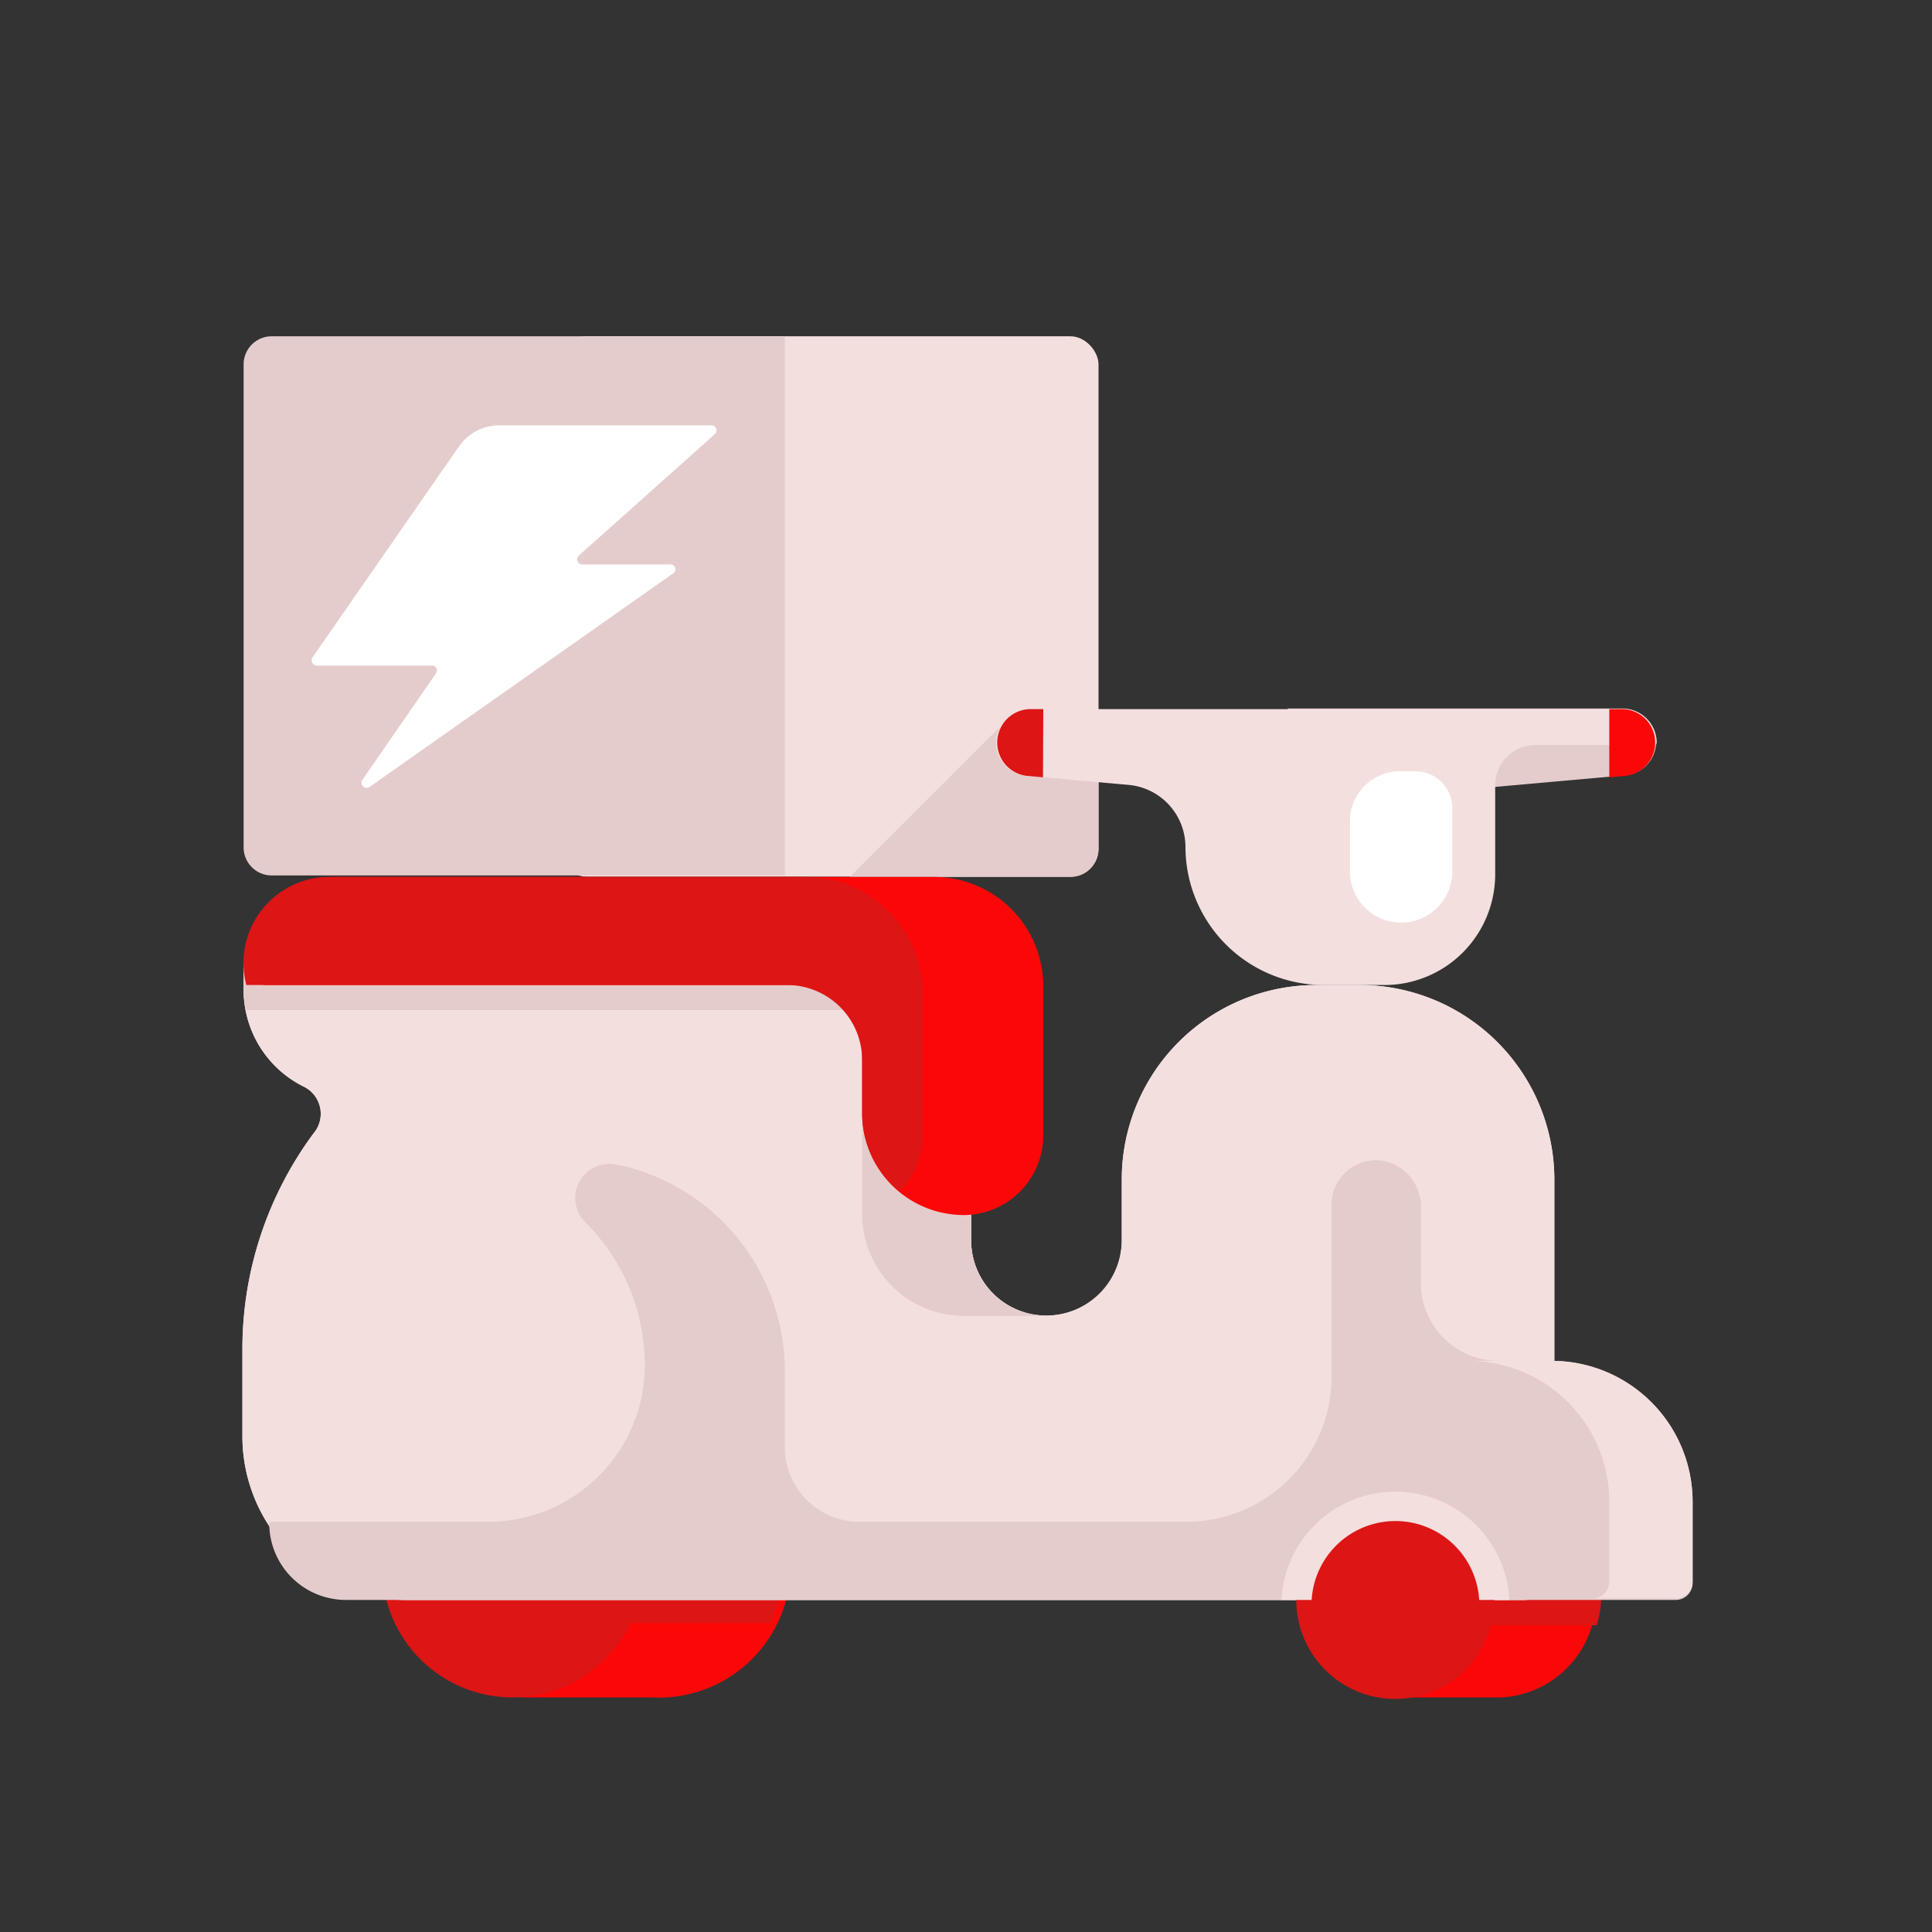 <svg id="Layer_1" data-name="Layer 1" xmlns="http://www.w3.org/2000/svg" viewBox="0 0 64 64"><rect x="0" y="0" width="64" height="64" fill="#333333" stroke="none"/><defs><style>.cls-1{fill:#F4DFDF;}.cls-2{fill:#e5cccc;}.cls-3{fill:#FC0707;}.cls-4{fill:#DD1515;}.cls-5{fill:#fff;}</style></defs><title>logistic, delivery, transport, transportation, scooter, vehicle, speed, express</title><rect class="cls-1" x="18.49" y="11.14" width="17.9" height="17.9" rx="0.93"/><path class="cls-2" d="M33.49,23.71l-5.34,5.34h7.31a.93.93,0,0,0,.93-.93V25.25Z"/><path class="cls-3" d="M21.62,47.52a4.36,4.36,0,0,0-4.36,4.35,4.3,4.3,0,0,0,.6,2.16h-.6v2.2h4.36a4.36,4.36,0,1,0,0-8.71Z"/><path class="cls-4" d="M17.26,51.87a4.2,4.2,0,0,0,.47,1.9h7.79a4.33,4.33,0,0,0,.46-1.9,4.16,4.16,0,0,0-.25-1.37H17.51A4.16,4.16,0,0,0,17.26,51.87Z"/><path class="cls-4" d="M25.78,53.08a4.09,4.09,0,0,0,.2-1.21,4.16,4.16,0,0,0-.25-1.37H17.51a4.16,4.16,0,0,0-.25,1.37,4,4,0,0,0,.19,1.21Z"/><path class="cls-4" d="M21.3,51.91A4.32,4.32,0,1,0,17,56.23,4.31,4.31,0,0,0,21.3,51.91Z"/><path class="cls-1" d="M21.8,51.91h-1a3.82,3.82,0,0,0-7.64,0h-1a4.82,4.82,0,0,1,9.64,0Z"/><path class="cls-3" d="M49.74,49.62a3.31,3.31,0,0,0-3.3,3.31,3.24,3.24,0,0,0,.45,1.63h-.45v1.67h3.3a3.31,3.31,0,0,0,0-6.61Z"/><path class="cls-4" d="M52.89,53.84a3.1,3.1,0,0,0,.15-.91,3.2,3.2,0,0,0-.18-1H46.62a3.2,3.2,0,0,0-.18,1,3.09,3.09,0,0,0,.14.91Z"/><path class="cls-2" d="M42.66,26.68l11.2-1a1.11,1.11,0,0,0,1-1.1h0a1.11,1.11,0,0,0-1.11-1.11H42.66Z"/><path class="cls-1" d="M54.88,24.6a1.11,1.11,0,0,0-1.11-1.11H34.16a1.14,1.14,0,0,0-1.14.88,1.1,1.1,0,0,0,1,1.33l3.36.3a2.07,2.07,0,0,1,1.89,2.06,4.58,4.58,0,0,0,4.57,4.57h2A3.67,3.67,0,0,0,49.53,29v-3a1.33,1.33,0,0,1,1.33-1.32h4A0,0,0,0,1,54.88,24.6Z"/><path class="cls-3" d="M53.31,23.49h.46a1.11,1.11,0,0,1,.09,2.21l-.55.05Z"/><path class="cls-1" d="M37.16,39.08v2a2.5,2.5,0,0,1-2.5,2.5h0a2.49,2.49,0,0,1-2.49-2.5V34.91c0-1.26-1-2.28-2.28-3H8.07v.86a3.58,3.58,0,0,0,2,3.23,1,1,0,0,1,.32,1.54,12,12,0,0,0-2.36,7.15v2.85A5.42,5.42,0,0,0,13.49,53h37a1,1,0,0,0,1-1V39.08a6.45,6.45,0,0,0-6.45-6.45H43.6A6.44,6.44,0,0,0,37.16,39.08Z"/><path class="cls-1" d="M37.16,39.08v2a2.5,2.5,0,0,1-2.5,2.5h0a2.49,2.49,0,0,1-2.49-2.5V34.91c0-1.26-1-2.28-2.28-3H8.07v.86a3.58,3.58,0,0,0,2,3.23,1,1,0,0,1,.32,1.54,12,12,0,0,0-2.36,7.15v2.85A5.42,5.42,0,0,0,13.49,53h37a1,1,0,0,0,1-1V39.08a6.45,6.45,0,0,0-6.45-6.45H43.6A6.44,6.44,0,0,0,37.16,39.08Z"/><path class="cls-2" d="M29.89,31.9H8.07v.86a3.27,3.27,0,0,0,.08.7H31.68A5.59,5.59,0,0,0,29.89,31.9Z"/><path class="cls-2" d="M32.17,41.09v-4.2H28.56v3.33a3.37,3.37,0,0,0,3.37,3.37h2.73A2.49,2.49,0,0,1,32.17,41.09Z"/><path class="cls-3" d="M30.94,29.05h-20a2.84,2.84,0,0,0-2.84,2.84h0a.74.74,0,0,0,.74.74H26.49a2.07,2.07,0,0,1,2.07,2.07v2.19a3.37,3.37,0,0,0,3.36,3.36h0a2.64,2.64,0,0,0,2.64-2.64V32.67A3.62,3.62,0,0,0,30.94,29.05Z"/><path class="cls-4" d="M28.56,35.12v1.77a3.33,3.33,0,0,0,1.24,2.58,2.65,2.65,0,0,0,.77-1.86V32.92a3.87,3.87,0,0,0-3.87-3.87H10.91a2.85,2.85,0,0,0-2.75,3.58H26.07A2.49,2.49,0,0,1,28.56,35.12Z"/><path class="cls-2" d="M51.4,45.08H49.65a2.58,2.58,0,0,1-2.58-2.58V40a1.54,1.54,0,0,0-1.33-1.56A1.48,1.48,0,0,0,44.11,40V45.6a4.81,4.81,0,0,1-4.8,4.81H28.45A2.47,2.47,0,0,1,26,47.94V45.49a7,7,0,0,0-5.28-6.85l-.36-.07a1.13,1.13,0,0,0-1,1.89,6.7,6.7,0,0,1,2,4.76h0a5.19,5.19,0,0,1-5.18,5.19H8.92A2.54,2.54,0,0,0,11.46,53H55.52a.56.56,0,0,0,.55-.56V49.75A4.67,4.67,0,0,0,51.4,45.08Z"/><path class="cls-1" d="M51.4,45.08H48.63a4.67,4.67,0,0,1,4.68,4.67v2.64a.56.56,0,0,1-.56.56h2.77a.56.56,0,0,0,.55-.56V49.75A4.67,4.67,0,0,0,51.4,45.08Z"/><path class="cls-4" d="M34.56,23.49h-.45A1.11,1.11,0,0,0,34,25.7l.55.05Z"/><path class="cls-5" d="M46.41,30.56h0a1.69,1.69,0,0,1-1.69-1.69V27.2a1.65,1.65,0,0,1,1.65-1.65h.52a1.22,1.22,0,0,1,1.22,1.22v2.1A1.69,1.69,0,0,1,46.41,30.56Z"/><path class="cls-4" d="M49.5,53a3.28,3.28,0,1,0-3.28,3.28A3.27,3.27,0,0,0,49.5,53Z"/><path class="cls-1" d="M50,53H49a2.78,2.78,0,0,0-5.55,0h-1A3.78,3.78,0,0,1,50,53Z"/><path class="cls-2" d="M9,11.14H26a0,0,0,0,1,0,0V29a0,0,0,0,1,0,0H9a.93.93,0,0,1-.93-.93v-16A.93.93,0,0,1,9,11.14Z"/><path class="cls-5" d="M23.55,14.09h-7a1.62,1.62,0,0,0-1.34.69l-4.86,7a.18.18,0,0,0,.14.27h3.81a.16.16,0,0,1,.14.26L12,25.84a.17.17,0,0,0,.24.23L22.29,19a.16.16,0,0,0-.09-.3H19.3a.17.17,0,0,1-.12-.3l4.48-4A.17.17,0,0,0,23.55,14.09Z"/></svg>